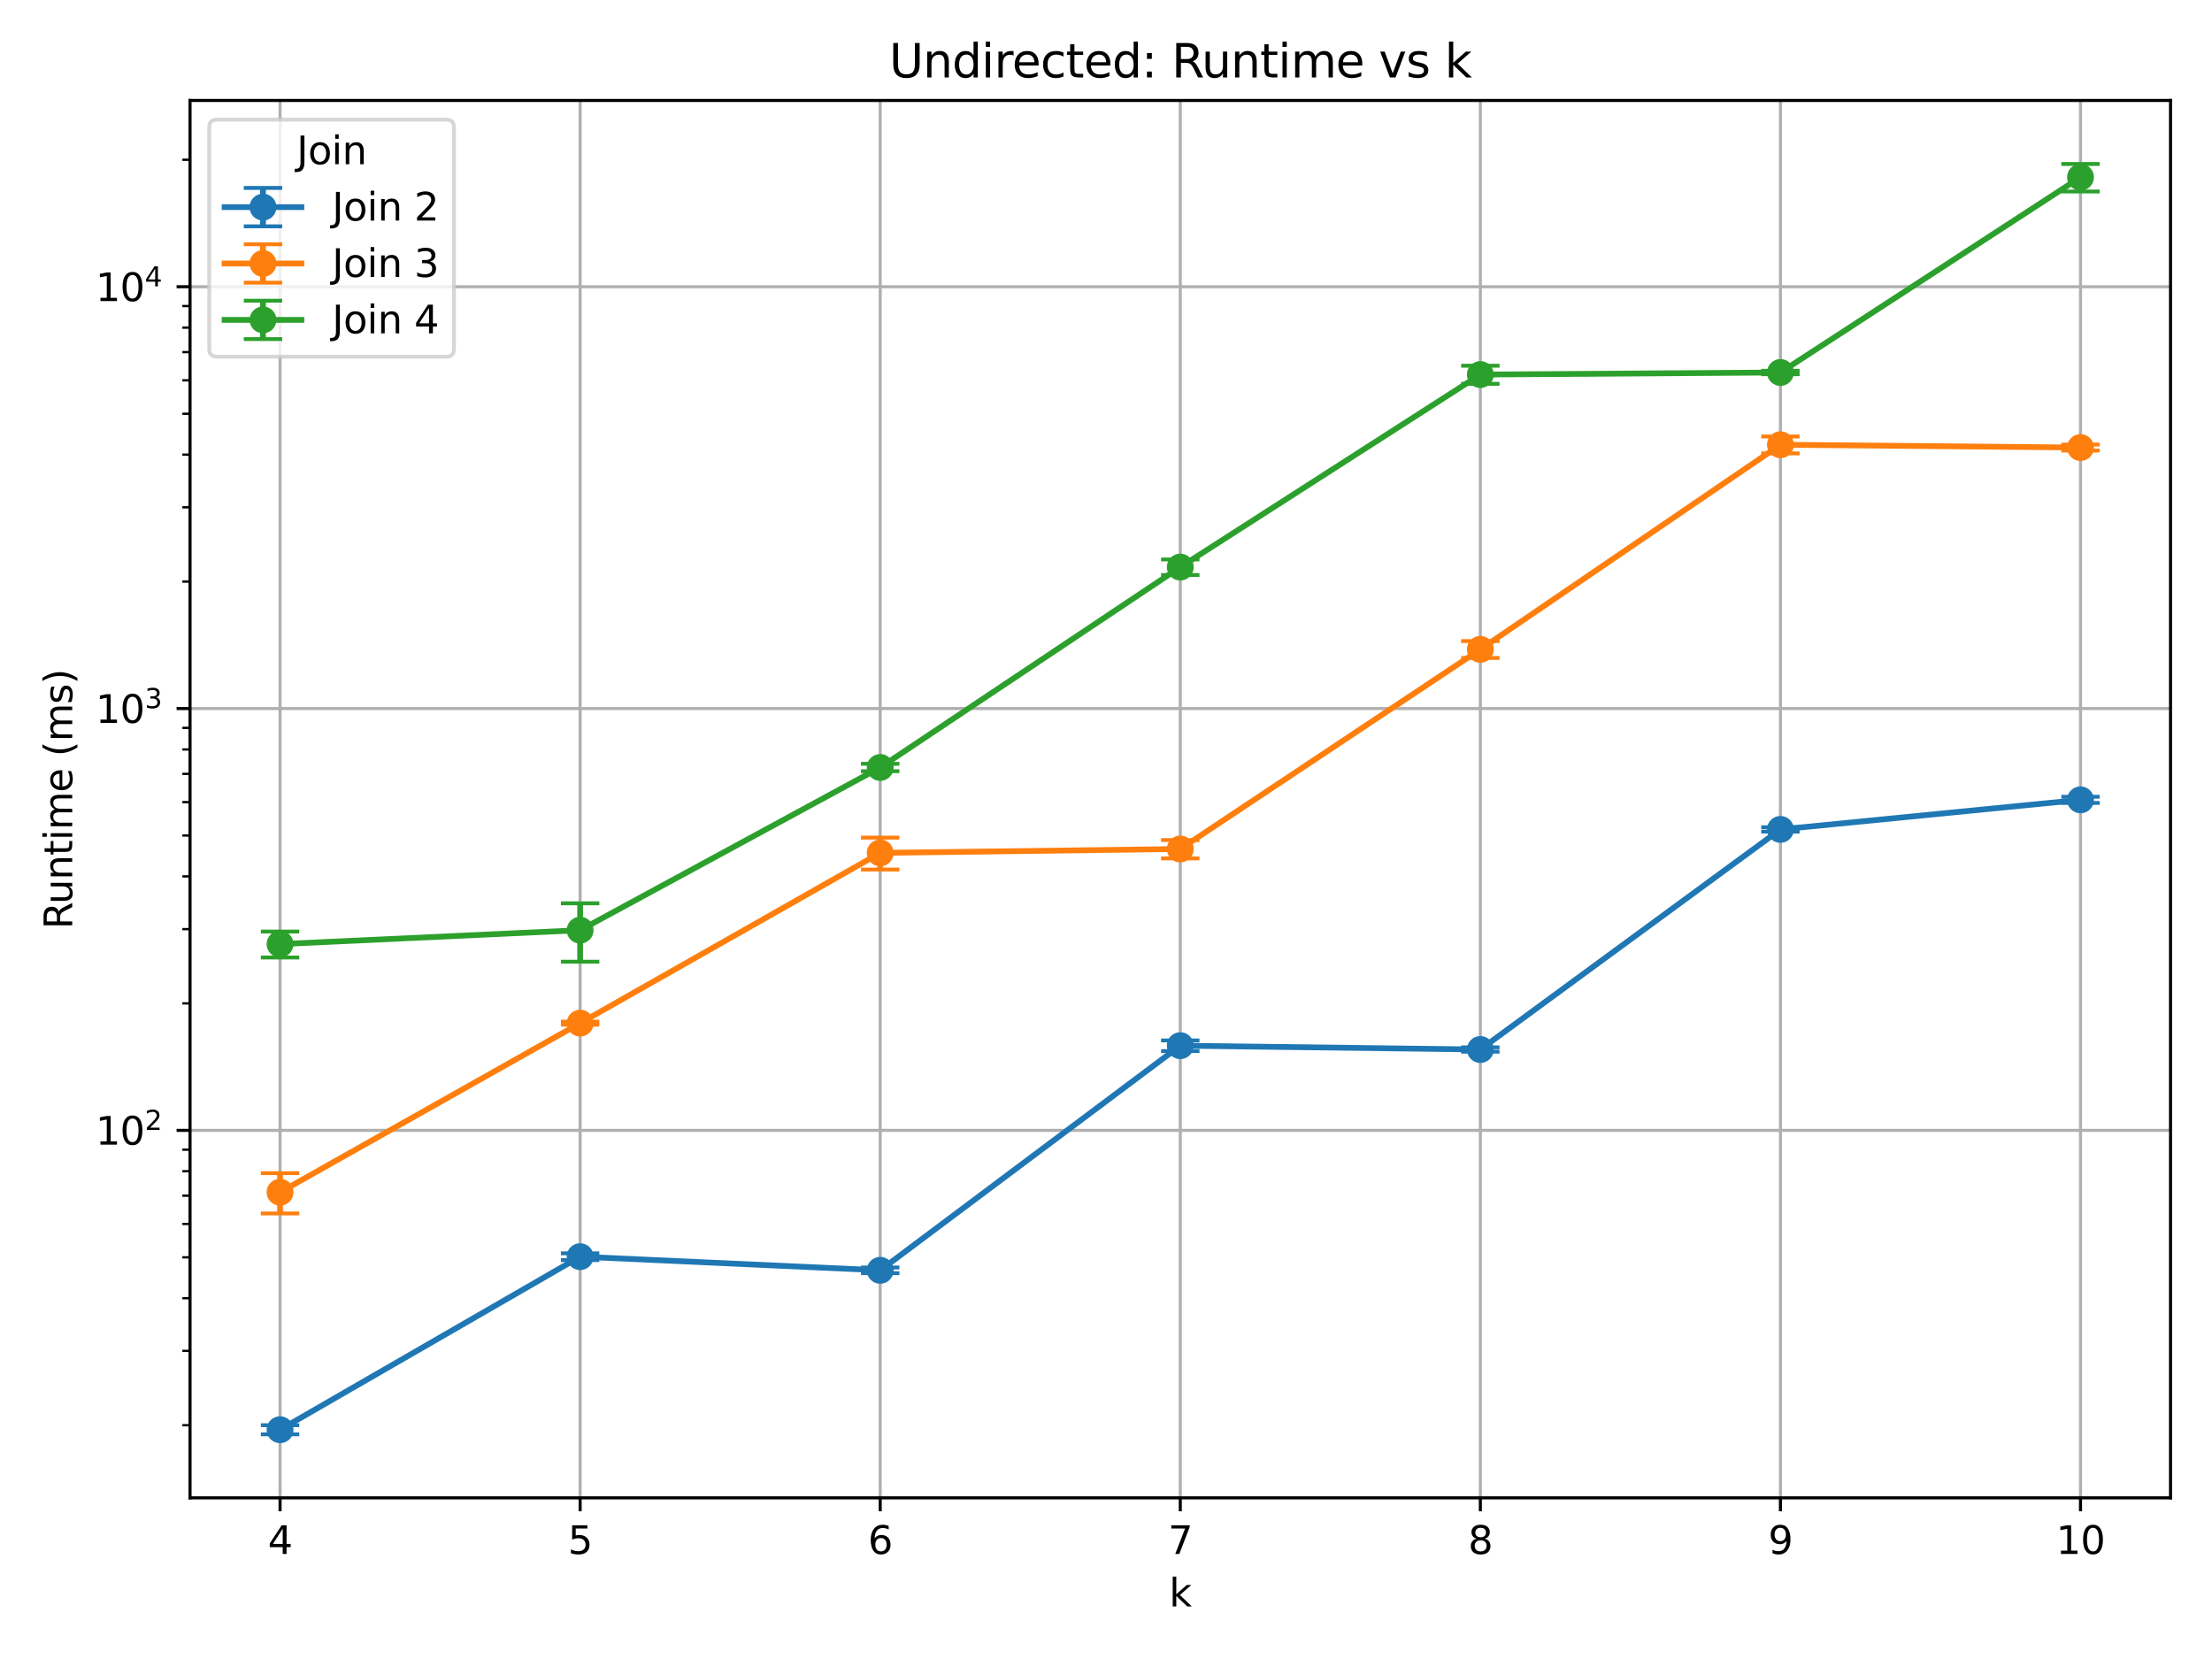 <?xml version="1.0" encoding="utf-8" standalone="no"?>
<!DOCTYPE svg PUBLIC "-//W3C//DTD SVG 1.1//EN"
  "http://www.w3.org/Graphics/SVG/1.1/DTD/svg11.dtd">
<svg xmlns:xlink="http://www.w3.org/1999/xlink" width="576pt" height="432pt" viewBox="0 0 576 432" xmlns="http://www.w3.org/2000/svg" version="1.1">
 <defs>
  <style type="text/css">*{stroke-linejoin: round; stroke-linecap: butt}</style>
 </defs>
 <g id="figure_1">
  <g id="patch_1">
   <path d="M 0 432 
L 576 432 
L 576 0 
L 0 0 
z
" style="fill: #ffffff"/>
  </g>
  <g id="axes_1">
   <g id="patch_2">
    <path d="M 49.485 390.04 
L 565.2 390.04 
L 565.2 26.16 
L 49.485 26.16 
z
" style="fill: #ffffff"/>
   </g>
   <g id="matplotlib.axis_1">
    <g id="xtick_1">
     <g id="line2d_1">
      <path d="M 72.927 390.04 
L 72.927 26.16 
" clip-path="url(#pd0b98dcdc3)" style="fill: none; stroke: #b0b0b0; stroke-width: 0.8; stroke-linecap: square"/>
     </g>
     <g id="line2d_2">
      <defs>
       <path id="m9501bd50bd" d="M 0 0 
L 0 3.5 
" style="stroke: #000000; stroke-width: 0.8"/>
      </defs>
      <g>
       <use xlink:href="#m9501bd50bd" x="72.927" y="390.04" style="stroke: #000000; stroke-width: 0.8"/>
      </g>
     </g>
     <g id="text_1">
      <!-- 4 -->
      <g transform="translate(69.746 404.638) scale(0.1 -0.1)">
       <defs>
        <path id="DejaVuSans-34" d="M 2419 4116 
L 825 1625 
L 2419 1625 
L 2419 4116 
z
M 2253 4666 
L 3047 4666 
L 3047 1625 
L 3713 1625 
L 3713 1100 
L 3047 1100 
L 3047 0 
L 2419 0 
L 2419 1100 
L 313 1100 
L 313 1709 
L 2253 4666 
z
" transform="scale(0.016)"/>
       </defs>
       <use xlink:href="#DejaVuSans-34"/>
      </g>
     </g>
    </g>
    <g id="xtick_2">
     <g id="line2d_3">
      <path d="M 151.065 390.04 
L 151.065 26.16 
" clip-path="url(#pd0b98dcdc3)" style="fill: none; stroke: #b0b0b0; stroke-width: 0.8; stroke-linecap: square"/>
     </g>
     <g id="line2d_4">
      <g>
       <use xlink:href="#m9501bd50bd" x="151.065" y="390.04" style="stroke: #000000; stroke-width: 0.8"/>
      </g>
     </g>
     <g id="text_2">
      <!-- 5 -->
      <g transform="translate(147.884 404.638) scale(0.1 -0.1)">
       <defs>
        <path id="DejaVuSans-35" d="M 691 4666 
L 3169 4666 
L 3169 4134 
L 1269 4134 
L 1269 2991 
Q 1406 3038 1543 3061 
Q 1681 3084 1819 3084 
Q 2600 3084 3056 2656 
Q 3513 2228 3513 1497 
Q 3513 744 3044 326 
Q 2575 -91 1722 -91 
Q 1428 -91 1123 -41 
Q 819 9 494 109 
L 494 744 
Q 775 591 1075 516 
Q 1375 441 1709 441 
Q 2250 441 2565 725 
Q 2881 1009 2881 1497 
Q 2881 1984 2565 2268 
Q 2250 2553 1709 2553 
Q 1456 2553 1204 2497 
Q 953 2441 691 2322 
L 691 4666 
z
" transform="scale(0.016)"/>
       </defs>
       <use xlink:href="#DejaVuSans-35"/>
      </g>
     </g>
    </g>
    <g id="xtick_3">
     <g id="line2d_5">
      <path d="M 229.204 390.04 
L 229.204 26.16 
" clip-path="url(#pd0b98dcdc3)" style="fill: none; stroke: #b0b0b0; stroke-width: 0.8; stroke-linecap: square"/>
     </g>
     <g id="line2d_6">
      <g>
       <use xlink:href="#m9501bd50bd" x="229.204" y="390.04" style="stroke: #000000; stroke-width: 0.8"/>
      </g>
     </g>
     <g id="text_3">
      <!-- 6 -->
      <g transform="translate(226.023 404.638) scale(0.1 -0.1)">
       <defs>
        <path id="DejaVuSans-36" d="M 2113 2584 
Q 1688 2584 1439 2293 
Q 1191 2003 1191 1497 
Q 1191 994 1439 701 
Q 1688 409 2113 409 
Q 2538 409 2786 701 
Q 3034 994 3034 1497 
Q 3034 2003 2786 2293 
Q 2538 2584 2113 2584 
z
M 3366 4563 
L 3366 3988 
Q 3128 4100 2886 4159 
Q 2644 4219 2406 4219 
Q 1781 4219 1451 3797 
Q 1122 3375 1075 2522 
Q 1259 2794 1537 2939 
Q 1816 3084 2150 3084 
Q 2853 3084 3261 2657 
Q 3669 2231 3669 1497 
Q 3669 778 3244 343 
Q 2819 -91 2113 -91 
Q 1303 -91 875 529 
Q 447 1150 447 2328 
Q 447 3434 972 4092 
Q 1497 4750 2381 4750 
Q 2619 4750 2861 4703 
Q 3103 4656 3366 4563 
z
" transform="scale(0.016)"/>
       </defs>
       <use xlink:href="#DejaVuSans-36"/>
      </g>
     </g>
    </g>
    <g id="xtick_4">
     <g id="line2d_7">
      <path d="M 307.343 390.04 
L 307.343 26.16 
" clip-path="url(#pd0b98dcdc3)" style="fill: none; stroke: #b0b0b0; stroke-width: 0.8; stroke-linecap: square"/>
     </g>
     <g id="line2d_8">
      <g>
       <use xlink:href="#m9501bd50bd" x="307.343" y="390.04" style="stroke: #000000; stroke-width: 0.8"/>
      </g>
     </g>
     <g id="text_4">
      <!-- 7 -->
      <g transform="translate(304.161 404.638) scale(0.1 -0.1)">
       <defs>
        <path id="DejaVuSans-37" d="M 525 4666 
L 3525 4666 
L 3525 4397 
L 1831 0 
L 1172 0 
L 2766 4134 
L 525 4134 
L 525 4666 
z
" transform="scale(0.016)"/>
       </defs>
       <use xlink:href="#DejaVuSans-37"/>
      </g>
     </g>
    </g>
    <g id="xtick_5">
     <g id="line2d_9">
      <path d="M 385.481 390.04 
L 385.481 26.16 
" clip-path="url(#pd0b98dcdc3)" style="fill: none; stroke: #b0b0b0; stroke-width: 0.8; stroke-linecap: square"/>
     </g>
     <g id="line2d_10">
      <g>
       <use xlink:href="#m9501bd50bd" x="385.481" y="390.04" style="stroke: #000000; stroke-width: 0.8"/>
      </g>
     </g>
     <g id="text_5">
      <!-- 8 -->
      <g transform="translate(382.3 404.638) scale(0.1 -0.1)">
       <defs>
        <path id="DejaVuSans-38" d="M 2034 2216 
Q 1584 2216 1326 1975 
Q 1069 1734 1069 1313 
Q 1069 891 1326 650 
Q 1584 409 2034 409 
Q 2484 409 2743 651 
Q 3003 894 3003 1313 
Q 3003 1734 2745 1975 
Q 2488 2216 2034 2216 
z
M 1403 2484 
Q 997 2584 770 2862 
Q 544 3141 544 3541 
Q 544 4100 942 4425 
Q 1341 4750 2034 4750 
Q 2731 4750 3128 4425 
Q 3525 4100 3525 3541 
Q 3525 3141 3298 2862 
Q 3072 2584 2669 2484 
Q 3125 2378 3379 2068 
Q 3634 1759 3634 1313 
Q 3634 634 3220 271 
Q 2806 -91 2034 -91 
Q 1263 -91 848 271 
Q 434 634 434 1313 
Q 434 1759 690 2068 
Q 947 2378 1403 2484 
z
M 1172 3481 
Q 1172 3119 1398 2916 
Q 1625 2713 2034 2713 
Q 2441 2713 2670 2916 
Q 2900 3119 2900 3481 
Q 2900 3844 2670 4047 
Q 2441 4250 2034 4250 
Q 1625 4250 1398 4047 
Q 1172 3844 1172 3481 
z
" transform="scale(0.016)"/>
       </defs>
       <use xlink:href="#DejaVuSans-38"/>
      </g>
     </g>
    </g>
    <g id="xtick_6">
     <g id="line2d_11">
      <path d="M 463.62 390.04 
L 463.62 26.16 
" clip-path="url(#pd0b98dcdc3)" style="fill: none; stroke: #b0b0b0; stroke-width: 0.8; stroke-linecap: square"/>
     </g>
     <g id="line2d_12">
      <g>
       <use xlink:href="#m9501bd50bd" x="463.62" y="390.04" style="stroke: #000000; stroke-width: 0.8"/>
      </g>
     </g>
     <g id="text_6">
      <!-- 9 -->
      <g transform="translate(460.439 404.638) scale(0.1 -0.1)">
       <defs>
        <path id="DejaVuSans-39" d="M 703 97 
L 703 672 
Q 941 559 1184 500 
Q 1428 441 1663 441 
Q 2288 441 2617 861 
Q 2947 1281 2994 2138 
Q 2813 1869 2534 1725 
Q 2256 1581 1919 1581 
Q 1219 1581 811 2004 
Q 403 2428 403 3163 
Q 403 3881 828 4315 
Q 1253 4750 1959 4750 
Q 2769 4750 3195 4129 
Q 3622 3509 3622 2328 
Q 3622 1225 3098 567 
Q 2575 -91 1691 -91 
Q 1453 -91 1209 -44 
Q 966 3 703 97 
z
M 1959 2075 
Q 2384 2075 2632 2365 
Q 2881 2656 2881 3163 
Q 2881 3666 2632 3958 
Q 2384 4250 1959 4250 
Q 1534 4250 1286 3958 
Q 1038 3666 1038 3163 
Q 1038 2656 1286 2365 
Q 1534 2075 1959 2075 
z
" transform="scale(0.016)"/>
       </defs>
       <use xlink:href="#DejaVuSans-39"/>
      </g>
     </g>
    </g>
    <g id="xtick_7">
     <g id="line2d_13">
      <path d="M 541.758 390.04 
L 541.758 26.16 
" clip-path="url(#pd0b98dcdc3)" style="fill: none; stroke: #b0b0b0; stroke-width: 0.8; stroke-linecap: square"/>
     </g>
     <g id="line2d_14">
      <g>
       <use xlink:href="#m9501bd50bd" x="541.758" y="390.04" style="stroke: #000000; stroke-width: 0.8"/>
      </g>
     </g>
     <g id="text_7">
      <!-- 10 -->
      <g transform="translate(535.396 404.638) scale(0.1 -0.1)">
       <defs>
        <path id="DejaVuSans-31" d="M 794 531 
L 1825 531 
L 1825 4091 
L 703 3866 
L 703 4441 
L 1819 4666 
L 2450 4666 
L 2450 531 
L 3481 531 
L 3481 0 
L 794 0 
L 794 531 
z
" transform="scale(0.016)"/>
        <path id="DejaVuSans-30" d="M 2034 4250 
Q 1547 4250 1301 3770 
Q 1056 3291 1056 2328 
Q 1056 1369 1301 889 
Q 1547 409 2034 409 
Q 2525 409 2770 889 
Q 3016 1369 3016 2328 
Q 3016 3291 2770 3770 
Q 2525 4250 2034 4250 
z
M 2034 4750 
Q 2819 4750 3233 4129 
Q 3647 3509 3647 2328 
Q 3647 1150 3233 529 
Q 2819 -91 2034 -91 
Q 1250 -91 836 529 
Q 422 1150 422 2328 
Q 422 3509 836 4129 
Q 1250 4750 2034 4750 
z
" transform="scale(0.016)"/>
       </defs>
       <use xlink:href="#DejaVuSans-31"/>
       <use xlink:href="#DejaVuSans-30" x="63.623"/>
      </g>
     </g>
    </g>
    <g id="text_8">
     <!-- k -->
     <g transform="translate(304.447 418.317) scale(0.1 -0.1)">
      <defs>
       <path id="DejaVuSans-6b" d="M 581 4863 
L 1159 4863 
L 1159 1991 
L 2875 3500 
L 3609 3500 
L 1753 1863 
L 3688 0 
L 2938 0 
L 1159 1709 
L 1159 0 
L 581 0 
L 581 4863 
z
" transform="scale(0.016)"/>
      </defs>
      <use xlink:href="#DejaVuSans-6b"/>
     </g>
    </g>
   </g>
   <g id="matplotlib.axis_2">
    <g id="ytick_1">
     <g id="line2d_15">
      <path d="M 49.485 294.343 
L 565.2 294.343 
" clip-path="url(#pd0b98dcdc3)" style="fill: none; stroke: #b0b0b0; stroke-width: 0.8; stroke-linecap: square"/>
     </g>
     <g id="line2d_16">
      <defs>
       <path id="mad81788836" d="M 0 0 
L -3.5 0 
" style="stroke: #000000; stroke-width: 0.8"/>
      </defs>
      <g>
       <use xlink:href="#mad81788836" x="49.485" y="294.343" style="stroke: #000000; stroke-width: 0.8"/>
      </g>
     </g>
     <g id="text_9">
      <!-- $\mathdefault{10^{2}}$ -->
      <g transform="translate(24.885 298.142) scale(0.1 -0.1)">
       <defs>
        <path id="DejaVuSans-32" d="M 1228 531 
L 3431 531 
L 3431 0 
L 469 0 
L 469 531 
Q 828 903 1448 1529 
Q 2069 2156 2228 2338 
Q 2531 2678 2651 2914 
Q 2772 3150 2772 3378 
Q 2772 3750 2511 3984 
Q 2250 4219 1831 4219 
Q 1534 4219 1204 4116 
Q 875 4013 500 3803 
L 500 4441 
Q 881 4594 1212 4672 
Q 1544 4750 1819 4750 
Q 2544 4750 2975 4387 
Q 3406 4025 3406 3419 
Q 3406 3131 3298 2873 
Q 3191 2616 2906 2266 
Q 2828 2175 2409 1742 
Q 1991 1309 1228 531 
z
" transform="scale(0.016)"/>
       </defs>
       <use xlink:href="#DejaVuSans-31" transform="translate(0 0.766)"/>
       <use xlink:href="#DejaVuSans-30" transform="translate(63.623 0.766)"/>
       <use xlink:href="#DejaVuSans-32" transform="translate(128.203 39.047) scale(0.7)"/>
      </g>
     </g>
    </g>
    <g id="ytick_2">
     <g id="line2d_17">
      <path d="M 49.485 184.507 
L 565.2 184.507 
" clip-path="url(#pd0b98dcdc3)" style="fill: none; stroke: #b0b0b0; stroke-width: 0.8; stroke-linecap: square"/>
     </g>
     <g id="line2d_18">
      <g>
       <use xlink:href="#mad81788836" x="49.485" y="184.507" style="stroke: #000000; stroke-width: 0.8"/>
      </g>
     </g>
     <g id="text_10">
      <!-- $\mathdefault{10^{3}}$ -->
      <g transform="translate(24.885 188.307) scale(0.1 -0.1)">
       <defs>
        <path id="DejaVuSans-33" d="M 2597 2516 
Q 3050 2419 3304 2112 
Q 3559 1806 3559 1356 
Q 3559 666 3084 287 
Q 2609 -91 1734 -91 
Q 1441 -91 1130 -33 
Q 819 25 488 141 
L 488 750 
Q 750 597 1062 519 
Q 1375 441 1716 441 
Q 2309 441 2620 675 
Q 2931 909 2931 1356 
Q 2931 1769 2642 2001 
Q 2353 2234 1838 2234 
L 1294 2234 
L 1294 2753 
L 1863 2753 
Q 2328 2753 2575 2939 
Q 2822 3125 2822 3475 
Q 2822 3834 2567 4026 
Q 2313 4219 1838 4219 
Q 1578 4219 1281 4162 
Q 984 4106 628 3988 
L 628 4550 
Q 988 4650 1302 4700 
Q 1616 4750 1894 4750 
Q 2613 4750 3031 4423 
Q 3450 4097 3450 3541 
Q 3450 3153 3228 2886 
Q 3006 2619 2597 2516 
z
" transform="scale(0.016)"/>
       </defs>
       <use xlink:href="#DejaVuSans-31" transform="translate(0 0.766)"/>
       <use xlink:href="#DejaVuSans-30" transform="translate(63.623 0.766)"/>
       <use xlink:href="#DejaVuSans-33" transform="translate(128.203 39.047) scale(0.7)"/>
      </g>
     </g>
    </g>
    <g id="ytick_3">
     <g id="line2d_19">
      <path d="M 49.485 74.672 
L 565.2 74.672 
" clip-path="url(#pd0b98dcdc3)" style="fill: none; stroke: #b0b0b0; stroke-width: 0.8; stroke-linecap: square"/>
     </g>
     <g id="line2d_20">
      <g>
       <use xlink:href="#mad81788836" x="49.485" y="74.672" style="stroke: #000000; stroke-width: 0.8"/>
      </g>
     </g>
     <g id="text_11">
      <!-- $\mathdefault{10^{4}}$ -->
      <g transform="translate(24.885 78.471) scale(0.1 -0.1)">
       <use xlink:href="#DejaVuSans-31" transform="translate(0 0.684)"/>
       <use xlink:href="#DejaVuSans-30" transform="translate(63.623 0.684)"/>
       <use xlink:href="#DejaVuSans-34" transform="translate(128.203 38.966) scale(0.7)"/>
      </g>
     </g>
    </g>
    <g id="ytick_4">
     <g id="line2d_21">
      <defs>
       <path id="m369603d1b2" d="M 0 0 
L -2 0 
" style="stroke: #000000; stroke-width: 0.6"/>
      </defs>
      <g>
       <use xlink:href="#m369603d1b2" x="49.485" y="371.114" style="stroke: #000000; stroke-width: 0.6"/>
      </g>
     </g>
    </g>
    <g id="ytick_5">
     <g id="line2d_22">
      <g>
       <use xlink:href="#m369603d1b2" x="49.485" y="351.773" style="stroke: #000000; stroke-width: 0.6"/>
      </g>
     </g>
    </g>
    <g id="ytick_6">
     <g id="line2d_23">
      <g>
       <use xlink:href="#m369603d1b2" x="49.485" y="338.051" style="stroke: #000000; stroke-width: 0.6"/>
      </g>
     </g>
    </g>
    <g id="ytick_7">
     <g id="line2d_24">
      <g>
       <use xlink:href="#m369603d1b2" x="49.485" y="327.406" style="stroke: #000000; stroke-width: 0.6"/>
      </g>
     </g>
    </g>
    <g id="ytick_8">
     <g id="line2d_25">
      <g>
       <use xlink:href="#m369603d1b2" x="49.485" y="318.71" style="stroke: #000000; stroke-width: 0.6"/>
      </g>
     </g>
    </g>
    <g id="ytick_9">
     <g id="line2d_26">
      <g>
       <use xlink:href="#m369603d1b2" x="49.485" y="311.356" style="stroke: #000000; stroke-width: 0.6"/>
      </g>
     </g>
    </g>
    <g id="ytick_10">
     <g id="line2d_27">
      <g>
       <use xlink:href="#m369603d1b2" x="49.485" y="304.987" style="stroke: #000000; stroke-width: 0.6"/>
      </g>
     </g>
    </g>
    <g id="ytick_11">
     <g id="line2d_28">
      <g>
       <use xlink:href="#m369603d1b2" x="49.485" y="299.368" style="stroke: #000000; stroke-width: 0.6"/>
      </g>
     </g>
    </g>
    <g id="ytick_12">
     <g id="line2d_29">
      <g>
       <use xlink:href="#m369603d1b2" x="49.485" y="261.279" style="stroke: #000000; stroke-width: 0.6"/>
      </g>
     </g>
    </g>
    <g id="ytick_13">
     <g id="line2d_30">
      <g>
       <use xlink:href="#m369603d1b2" x="49.485" y="241.938" style="stroke: #000000; stroke-width: 0.6"/>
      </g>
     </g>
    </g>
    <g id="ytick_14">
     <g id="line2d_31">
      <g>
       <use xlink:href="#m369603d1b2" x="49.485" y="228.215" style="stroke: #000000; stroke-width: 0.6"/>
      </g>
     </g>
    </g>
    <g id="ytick_15">
     <g id="line2d_32">
      <g>
       <use xlink:href="#m369603d1b2" x="49.485" y="217.571" style="stroke: #000000; stroke-width: 0.6"/>
      </g>
     </g>
    </g>
    <g id="ytick_16">
     <g id="line2d_33">
      <g>
       <use xlink:href="#m369603d1b2" x="49.485" y="208.874" style="stroke: #000000; stroke-width: 0.6"/>
      </g>
     </g>
    </g>
    <g id="ytick_17">
     <g id="line2d_34">
      <g>
       <use xlink:href="#m369603d1b2" x="49.485" y="201.521" style="stroke: #000000; stroke-width: 0.6"/>
      </g>
     </g>
    </g>
    <g id="ytick_18">
     <g id="line2d_35">
      <g>
       <use xlink:href="#m369603d1b2" x="49.485" y="195.152" style="stroke: #000000; stroke-width: 0.6"/>
      </g>
     </g>
    </g>
    <g id="ytick_19">
     <g id="line2d_36">
      <g>
       <use xlink:href="#m369603d1b2" x="49.485" y="189.533" style="stroke: #000000; stroke-width: 0.6"/>
      </g>
     </g>
    </g>
    <g id="ytick_20">
     <g id="line2d_37">
      <g>
       <use xlink:href="#m369603d1b2" x="49.485" y="151.444" style="stroke: #000000; stroke-width: 0.6"/>
      </g>
     </g>
    </g>
    <g id="ytick_21">
     <g id="line2d_38">
      <g>
       <use xlink:href="#m369603d1b2" x="49.485" y="132.103" style="stroke: #000000; stroke-width: 0.6"/>
      </g>
     </g>
    </g>
    <g id="ytick_22">
     <g id="line2d_39">
      <g>
       <use xlink:href="#m369603d1b2" x="49.485" y="118.38" style="stroke: #000000; stroke-width: 0.6"/>
      </g>
     </g>
    </g>
    <g id="ytick_23">
     <g id="line2d_40">
      <g>
       <use xlink:href="#m369603d1b2" x="49.485" y="107.736" style="stroke: #000000; stroke-width: 0.6"/>
      </g>
     </g>
    </g>
    <g id="ytick_24">
     <g id="line2d_41">
      <g>
       <use xlink:href="#m369603d1b2" x="49.485" y="99.039" style="stroke: #000000; stroke-width: 0.6"/>
      </g>
     </g>
    </g>
    <g id="ytick_25">
     <g id="line2d_42">
      <g>
       <use xlink:href="#m369603d1b2" x="49.485" y="91.686" style="stroke: #000000; stroke-width: 0.6"/>
      </g>
     </g>
    </g>
    <g id="ytick_26">
     <g id="line2d_43">
      <g>
       <use xlink:href="#m369603d1b2" x="49.485" y="85.316" style="stroke: #000000; stroke-width: 0.6"/>
      </g>
     </g>
    </g>
    <g id="ytick_27">
     <g id="line2d_44">
      <g>
       <use xlink:href="#m369603d1b2" x="49.485" y="79.698" style="stroke: #000000; stroke-width: 0.6"/>
      </g>
     </g>
    </g>
    <g id="ytick_28">
     <g id="line2d_45">
      <g>
       <use xlink:href="#m369603d1b2" x="49.485" y="41.609" style="stroke: #000000; stroke-width: 0.6"/>
      </g>
     </g>
    </g>
    <g id="text_12">
     <!-- Runtime (ms) -->
     <g transform="translate(18.805 241.948) rotate(-90) scale(0.1 -0.1)">
      <defs>
       <path id="DejaVuSans-52" d="M 2841 2188 
Q 3044 2119 3236 1894 
Q 3428 1669 3622 1275 
L 4263 0 
L 3584 0 
L 2988 1197 
Q 2756 1666 2539 1819 
Q 2322 1972 1947 1972 
L 1259 1972 
L 1259 0 
L 628 0 
L 628 4666 
L 2053 4666 
Q 2853 4666 3247 4331 
Q 3641 3997 3641 3322 
Q 3641 2881 3436 2590 
Q 3231 2300 2841 2188 
z
M 1259 4147 
L 1259 2491 
L 2053 2491 
Q 2509 2491 2742 2702 
Q 2975 2913 2975 3322 
Q 2975 3731 2742 3939 
Q 2509 4147 2053 4147 
L 1259 4147 
z
" transform="scale(0.016)"/>
       <path id="DejaVuSans-75" d="M 544 1381 
L 544 3500 
L 1119 3500 
L 1119 1403 
Q 1119 906 1312 657 
Q 1506 409 1894 409 
Q 2359 409 2629 706 
Q 2900 1003 2900 1516 
L 2900 3500 
L 3475 3500 
L 3475 0 
L 2900 0 
L 2900 538 
Q 2691 219 2414 64 
Q 2138 -91 1772 -91 
Q 1169 -91 856 284 
Q 544 659 544 1381 
z
M 1991 3584 
L 1991 3584 
z
" transform="scale(0.016)"/>
       <path id="DejaVuSans-6e" d="M 3513 2113 
L 3513 0 
L 2938 0 
L 2938 2094 
Q 2938 2591 2744 2837 
Q 2550 3084 2163 3084 
Q 1697 3084 1428 2787 
Q 1159 2491 1159 1978 
L 1159 0 
L 581 0 
L 581 3500 
L 1159 3500 
L 1159 2956 
Q 1366 3272 1645 3428 
Q 1925 3584 2291 3584 
Q 2894 3584 3203 3211 
Q 3513 2838 3513 2113 
z
" transform="scale(0.016)"/>
       <path id="DejaVuSans-74" d="M 1172 4494 
L 1172 3500 
L 2356 3500 
L 2356 3053 
L 1172 3053 
L 1172 1153 
Q 1172 725 1289 603 
Q 1406 481 1766 481 
L 2356 481 
L 2356 0 
L 1766 0 
Q 1100 0 847 248 
Q 594 497 594 1153 
L 594 3053 
L 172 3053 
L 172 3500 
L 594 3500 
L 594 4494 
L 1172 4494 
z
" transform="scale(0.016)"/>
       <path id="DejaVuSans-69" d="M 603 3500 
L 1178 3500 
L 1178 0 
L 603 0 
L 603 3500 
z
M 603 4863 
L 1178 4863 
L 1178 4134 
L 603 4134 
L 603 4863 
z
" transform="scale(0.016)"/>
       <path id="DejaVuSans-6d" d="M 3328 2828 
Q 3544 3216 3844 3400 
Q 4144 3584 4550 3584 
Q 5097 3584 5394 3201 
Q 5691 2819 5691 2113 
L 5691 0 
L 5113 0 
L 5113 2094 
Q 5113 2597 4934 2840 
Q 4756 3084 4391 3084 
Q 3944 3084 3684 2787 
Q 3425 2491 3425 1978 
L 3425 0 
L 2847 0 
L 2847 2094 
Q 2847 2600 2669 2842 
Q 2491 3084 2119 3084 
Q 1678 3084 1418 2786 
Q 1159 2488 1159 1978 
L 1159 0 
L 581 0 
L 581 3500 
L 1159 3500 
L 1159 2956 
Q 1356 3278 1631 3431 
Q 1906 3584 2284 3584 
Q 2666 3584 2933 3390 
Q 3200 3197 3328 2828 
z
" transform="scale(0.016)"/>
       <path id="DejaVuSans-65" d="M 3597 1894 
L 3597 1613 
L 953 1613 
Q 991 1019 1311 708 
Q 1631 397 2203 397 
Q 2534 397 2845 478 
Q 3156 559 3463 722 
L 3463 178 
Q 3153 47 2828 -22 
Q 2503 -91 2169 -91 
Q 1331 -91 842 396 
Q 353 884 353 1716 
Q 353 2575 817 3079 
Q 1281 3584 2069 3584 
Q 2775 3584 3186 3129 
Q 3597 2675 3597 1894 
z
M 3022 2063 
Q 3016 2534 2758 2815 
Q 2500 3097 2075 3097 
Q 1594 3097 1305 2825 
Q 1016 2553 972 2059 
L 3022 2063 
z
" transform="scale(0.016)"/>
       <path id="DejaVuSans-20" transform="scale(0.016)"/>
       <path id="DejaVuSans-28" d="M 1984 4856 
Q 1566 4138 1362 3434 
Q 1159 2731 1159 2009 
Q 1159 1288 1364 580 
Q 1569 -128 1984 -844 
L 1484 -844 
Q 1016 -109 783 600 
Q 550 1309 550 2009 
Q 550 2706 781 3412 
Q 1013 4119 1484 4856 
L 1984 4856 
z
" transform="scale(0.016)"/>
       <path id="DejaVuSans-73" d="M 2834 3397 
L 2834 2853 
Q 2591 2978 2328 3040 
Q 2066 3103 1784 3103 
Q 1356 3103 1142 2972 
Q 928 2841 928 2578 
Q 928 2378 1081 2264 
Q 1234 2150 1697 2047 
L 1894 2003 
Q 2506 1872 2764 1633 
Q 3022 1394 3022 966 
Q 3022 478 2636 193 
Q 2250 -91 1575 -91 
Q 1294 -91 989 -36 
Q 684 19 347 128 
L 347 722 
Q 666 556 975 473 
Q 1284 391 1588 391 
Q 1994 391 2212 530 
Q 2431 669 2431 922 
Q 2431 1156 2273 1281 
Q 2116 1406 1581 1522 
L 1381 1569 
Q 847 1681 609 1914 
Q 372 2147 372 2553 
Q 372 3047 722 3315 
Q 1072 3584 1716 3584 
Q 2034 3584 2315 3537 
Q 2597 3491 2834 3397 
z
" transform="scale(0.016)"/>
       <path id="DejaVuSans-29" d="M 513 4856 
L 1013 4856 
Q 1481 4119 1714 3412 
Q 1947 2706 1947 2009 
Q 1947 1309 1714 600 
Q 1481 -109 1013 -844 
L 513 -844 
Q 928 -128 1133 580 
Q 1338 1288 1338 2009 
Q 1338 2731 1133 3434 
Q 928 4138 513 4856 
z
" transform="scale(0.016)"/>
      </defs>
      <use xlink:href="#DejaVuSans-52"/>
      <use xlink:href="#DejaVuSans-75" x="64.982"/>
      <use xlink:href="#DejaVuSans-6e" x="128.361"/>
      <use xlink:href="#DejaVuSans-74" x="191.74"/>
      <use xlink:href="#DejaVuSans-69" x="230.949"/>
      <use xlink:href="#DejaVuSans-6d" x="258.732"/>
      <use xlink:href="#DejaVuSans-65" x="356.145"/>
      <use xlink:href="#DejaVuSans-20" x="417.668"/>
      <use xlink:href="#DejaVuSans-28" x="449.455"/>
      <use xlink:href="#DejaVuSans-6d" x="488.469"/>
      <use xlink:href="#DejaVuSans-73" x="585.881"/>
      <use xlink:href="#DejaVuSans-29" x="637.98"/>
     </g>
    </g>
   </g>
   <g id="LineCollection_1">
    <path d="M 72.927 373.5 
L 72.927 371.124 
" clip-path="url(#pd0b98dcdc3)" style="fill: none; stroke: #1f77b4; stroke-width: 1.5"/>
    <path d="M 151.065 328.124 
L 151.065 326.362 
" clip-path="url(#pd0b98dcdc3)" style="fill: none; stroke: #1f77b4; stroke-width: 1.5"/>
    <path d="M 229.204 331.536 
L 229.204 330.05 
" clip-path="url(#pd0b98dcdc3)" style="fill: none; stroke: #1f77b4; stroke-width: 1.5"/>
    <path d="M 307.343 273.696 
L 307.343 270.922 
" clip-path="url(#pd0b98dcdc3)" style="fill: none; stroke: #1f77b4; stroke-width: 1.5"/>
    <path d="M 385.481 273.862 
L 385.481 272.721 
" clip-path="url(#pd0b98dcdc3)" style="fill: none; stroke: #1f77b4; stroke-width: 1.5"/>
    <path d="M 463.62 216.554 
L 463.62 215.406 
" clip-path="url(#pd0b98dcdc3)" style="fill: none; stroke: #1f77b4; stroke-width: 1.5"/>
    <path d="M 541.758 209.085 
L 541.758 207.478 
" clip-path="url(#pd0b98dcdc3)" style="fill: none; stroke: #1f77b4; stroke-width: 1.5"/>
   </g>
   <g id="line2d_46">
    <defs>
     <path id="m26ee2978d4" d="M 5 0 
L -5 -0 
" style="stroke: #1f77b4"/>
    </defs>
    <g clip-path="url(#pd0b98dcdc3)">
     <use xlink:href="#m26ee2978d4" x="72.927" y="373.5" style="fill: #1f77b4; stroke: #1f77b4"/>
     <use xlink:href="#m26ee2978d4" x="151.065" y="328.124" style="fill: #1f77b4; stroke: #1f77b4"/>
     <use xlink:href="#m26ee2978d4" x="229.204" y="331.536" style="fill: #1f77b4; stroke: #1f77b4"/>
     <use xlink:href="#m26ee2978d4" x="307.343" y="273.696" style="fill: #1f77b4; stroke: #1f77b4"/>
     <use xlink:href="#m26ee2978d4" x="385.481" y="273.862" style="fill: #1f77b4; stroke: #1f77b4"/>
     <use xlink:href="#m26ee2978d4" x="463.62" y="216.554" style="fill: #1f77b4; stroke: #1f77b4"/>
     <use xlink:href="#m26ee2978d4" x="541.758" y="209.085" style="fill: #1f77b4; stroke: #1f77b4"/>
    </g>
   </g>
   <g id="line2d_47">
    <g clip-path="url(#pd0b98dcdc3)">
     <use xlink:href="#m26ee2978d4" x="72.927" y="371.124" style="fill: #1f77b4; stroke: #1f77b4"/>
     <use xlink:href="#m26ee2978d4" x="151.065" y="326.362" style="fill: #1f77b4; stroke: #1f77b4"/>
     <use xlink:href="#m26ee2978d4" x="229.204" y="330.05" style="fill: #1f77b4; stroke: #1f77b4"/>
     <use xlink:href="#m26ee2978d4" x="307.343" y="270.922" style="fill: #1f77b4; stroke: #1f77b4"/>
     <use xlink:href="#m26ee2978d4" x="385.481" y="272.721" style="fill: #1f77b4; stroke: #1f77b4"/>
     <use xlink:href="#m26ee2978d4" x="463.62" y="215.406" style="fill: #1f77b4; stroke: #1f77b4"/>
     <use xlink:href="#m26ee2978d4" x="541.758" y="207.478" style="fill: #1f77b4; stroke: #1f77b4"/>
    </g>
   </g>
   <g id="LineCollection_2">
    <path d="M 72.927 315.985 
L 72.927 305.488 
" clip-path="url(#pd0b98dcdc3)" style="fill: none; stroke: #ff7f0e; stroke-width: 1.5"/>
    <path d="M 151.065 266.824 
L 151.065 266.027 
" clip-path="url(#pd0b98dcdc3)" style="fill: none; stroke: #ff7f0e; stroke-width: 1.5"/>
    <path d="M 229.204 226.434 
L 229.204 218.111 
" clip-path="url(#pd0b98dcdc3)" style="fill: none; stroke: #ff7f0e; stroke-width: 1.5"/>
    <path d="M 307.343 223.526 
L 307.343 218.744 
" clip-path="url(#pd0b98dcdc3)" style="fill: none; stroke: #ff7f0e; stroke-width: 1.5"/>
    <path d="M 385.481 171.337 
L 385.481 166.944 
" clip-path="url(#pd0b98dcdc3)" style="fill: none; stroke: #ff7f0e; stroke-width: 1.5"/>
    <path d="M 463.62 118.059 
L 463.62 113.664 
" clip-path="url(#pd0b98dcdc3)" style="fill: none; stroke: #ff7f0e; stroke-width: 1.5"/>
    <path d="M 541.758 117.331 
L 541.758 115.766 
" clip-path="url(#pd0b98dcdc3)" style="fill: none; stroke: #ff7f0e; stroke-width: 1.5"/>
   </g>
   <g id="line2d_48">
    <defs>
     <path id="me84821ca53" d="M 5 0 
L -5 -0 
" style="stroke: #ff7f0e"/>
    </defs>
    <g clip-path="url(#pd0b98dcdc3)">
     <use xlink:href="#me84821ca53" x="72.927" y="315.985" style="fill: #ff7f0e; stroke: #ff7f0e"/>
     <use xlink:href="#me84821ca53" x="151.065" y="266.824" style="fill: #ff7f0e; stroke: #ff7f0e"/>
     <use xlink:href="#me84821ca53" x="229.204" y="226.434" style="fill: #ff7f0e; stroke: #ff7f0e"/>
     <use xlink:href="#me84821ca53" x="307.343" y="223.526" style="fill: #ff7f0e; stroke: #ff7f0e"/>
     <use xlink:href="#me84821ca53" x="385.481" y="171.337" style="fill: #ff7f0e; stroke: #ff7f0e"/>
     <use xlink:href="#me84821ca53" x="463.62" y="118.059" style="fill: #ff7f0e; stroke: #ff7f0e"/>
     <use xlink:href="#me84821ca53" x="541.758" y="117.331" style="fill: #ff7f0e; stroke: #ff7f0e"/>
    </g>
   </g>
   <g id="line2d_49">
    <g clip-path="url(#pd0b98dcdc3)">
     <use xlink:href="#me84821ca53" x="72.927" y="305.488" style="fill: #ff7f0e; stroke: #ff7f0e"/>
     <use xlink:href="#me84821ca53" x="151.065" y="266.027" style="fill: #ff7f0e; stroke: #ff7f0e"/>
     <use xlink:href="#me84821ca53" x="229.204" y="218.111" style="fill: #ff7f0e; stroke: #ff7f0e"/>
     <use xlink:href="#me84821ca53" x="307.343" y="218.744" style="fill: #ff7f0e; stroke: #ff7f0e"/>
     <use xlink:href="#me84821ca53" x="385.481" y="166.944" style="fill: #ff7f0e; stroke: #ff7f0e"/>
     <use xlink:href="#me84821ca53" x="463.62" y="113.664" style="fill: #ff7f0e; stroke: #ff7f0e"/>
     <use xlink:href="#me84821ca53" x="541.758" y="115.766" style="fill: #ff7f0e; stroke: #ff7f0e"/>
    </g>
   </g>
   <g id="LineCollection_3">
    <path d="M 72.927 249.336 
L 72.927 242.577 
" clip-path="url(#pd0b98dcdc3)" style="fill: none; stroke: #2ca02c; stroke-width: 1.5"/>
    <path d="M 151.065 250.417 
L 151.065 235.224 
" clip-path="url(#pd0b98dcdc3)" style="fill: none; stroke: #2ca02c; stroke-width: 1.5"/>
    <path d="M 229.204 200.829 
L 229.204 198.886 
" clip-path="url(#pd0b98dcdc3)" style="fill: none; stroke: #2ca02c; stroke-width: 1.5"/>
    <path d="M 307.343 149.739 
L 307.343 145.682 
" clip-path="url(#pd0b98dcdc3)" style="fill: none; stroke: #2ca02c; stroke-width: 1.5"/>
    <path d="M 385.481 99.948 
L 385.481 95.231 
" clip-path="url(#pd0b98dcdc3)" style="fill: none; stroke: #2ca02c; stroke-width: 1.5"/>
    <path d="M 463.62 97.447 
L 463.62 96.55 
" clip-path="url(#pd0b98dcdc3)" style="fill: none; stroke: #2ca02c; stroke-width: 1.5"/>
    <path d="M 541.758 49.864 
L 541.758 42.7 
" clip-path="url(#pd0b98dcdc3)" style="fill: none; stroke: #2ca02c; stroke-width: 1.5"/>
   </g>
   <g id="line2d_50">
    <defs>
     <path id="m798885d53b" d="M 5 0 
L -5 -0 
" style="stroke: #2ca02c"/>
    </defs>
    <g clip-path="url(#pd0b98dcdc3)">
     <use xlink:href="#m798885d53b" x="72.927" y="249.336" style="fill: #2ca02c; stroke: #2ca02c"/>
     <use xlink:href="#m798885d53b" x="151.065" y="250.417" style="fill: #2ca02c; stroke: #2ca02c"/>
     <use xlink:href="#m798885d53b" x="229.204" y="200.829" style="fill: #2ca02c; stroke: #2ca02c"/>
     <use xlink:href="#m798885d53b" x="307.343" y="149.739" style="fill: #2ca02c; stroke: #2ca02c"/>
     <use xlink:href="#m798885d53b" x="385.481" y="99.948" style="fill: #2ca02c; stroke: #2ca02c"/>
     <use xlink:href="#m798885d53b" x="463.62" y="97.447" style="fill: #2ca02c; stroke: #2ca02c"/>
     <use xlink:href="#m798885d53b" x="541.758" y="49.864" style="fill: #2ca02c; stroke: #2ca02c"/>
    </g>
   </g>
   <g id="line2d_51">
    <g clip-path="url(#pd0b98dcdc3)">
     <use xlink:href="#m798885d53b" x="72.927" y="242.577" style="fill: #2ca02c; stroke: #2ca02c"/>
     <use xlink:href="#m798885d53b" x="151.065" y="235.224" style="fill: #2ca02c; stroke: #2ca02c"/>
     <use xlink:href="#m798885d53b" x="229.204" y="198.886" style="fill: #2ca02c; stroke: #2ca02c"/>
     <use xlink:href="#m798885d53b" x="307.343" y="145.682" style="fill: #2ca02c; stroke: #2ca02c"/>
     <use xlink:href="#m798885d53b" x="385.481" y="95.231" style="fill: #2ca02c; stroke: #2ca02c"/>
     <use xlink:href="#m798885d53b" x="463.62" y="96.55" style="fill: #2ca02c; stroke: #2ca02c"/>
     <use xlink:href="#m798885d53b" x="541.758" y="42.7" style="fill: #2ca02c; stroke: #2ca02c"/>
    </g>
   </g>
   <g id="line2d_52">
    <path d="M 72.927 372.297 
L 151.065 327.235 
L 229.204 330.787 
L 307.343 272.289 
L 385.481 273.288 
L 463.62 215.977 
L 541.758 208.275 
" clip-path="url(#pd0b98dcdc3)" style="fill: none; stroke: #1f77b4; stroke-width: 1.5; stroke-linecap: square"/>
    <defs>
     <path id="mc2e0f0b0f7" d="M 0 3 
C 0.796 3 1.559 2.684 2.121 2.121 
C 2.684 1.559 3 0.796 3 0 
C 3 -0.796 2.684 -1.559 2.121 -2.121 
C 1.559 -2.684 0.796 -3 0 -3 
C -0.796 -3 -1.559 -2.684 -2.121 -2.121 
C -2.684 -1.559 -3 -0.796 -3 0 
C -3 0.796 -2.684 1.559 -2.121 2.121 
C -1.559 2.684 -0.796 3 0 3 
z
" style="stroke: #1f77b4"/>
    </defs>
    <g clip-path="url(#pd0b98dcdc3)">
     <use xlink:href="#mc2e0f0b0f7" x="72.927" y="372.297" style="fill: #1f77b4; stroke: #1f77b4"/>
     <use xlink:href="#mc2e0f0b0f7" x="151.065" y="327.235" style="fill: #1f77b4; stroke: #1f77b4"/>
     <use xlink:href="#mc2e0f0b0f7" x="229.204" y="330.787" style="fill: #1f77b4; stroke: #1f77b4"/>
     <use xlink:href="#mc2e0f0b0f7" x="307.343" y="272.289" style="fill: #1f77b4; stroke: #1f77b4"/>
     <use xlink:href="#mc2e0f0b0f7" x="385.481" y="273.288" style="fill: #1f77b4; stroke: #1f77b4"/>
     <use xlink:href="#mc2e0f0b0f7" x="463.62" y="215.977" style="fill: #1f77b4; stroke: #1f77b4"/>
     <use xlink:href="#mc2e0f0b0f7" x="541.758" y="208.275" style="fill: #1f77b4; stroke: #1f77b4"/>
    </g>
   </g>
   <g id="line2d_53">
    <path d="M 72.927 310.448 
L 151.065 266.424 
L 229.204 222.091 
L 307.343 221.075 
L 385.481 169.09 
L 463.62 115.811 
L 541.758 116.542 
" clip-path="url(#pd0b98dcdc3)" style="fill: none; stroke: #ff7f0e; stroke-width: 1.5; stroke-linecap: square"/>
    <defs>
     <path id="m72c3dd43b5" d="M 0 3 
C 0.796 3 1.559 2.684 2.121 2.121 
C 2.684 1.559 3 0.796 3 0 
C 3 -0.796 2.684 -1.559 2.121 -2.121 
C 1.559 -2.684 0.796 -3 0 -3 
C -0.796 -3 -1.559 -2.684 -2.121 -2.121 
C -2.684 -1.559 -3 -0.796 -3 0 
C -3 0.796 -2.684 1.559 -2.121 2.121 
C -1.559 2.684 -0.796 3 0 3 
z
" style="stroke: #ff7f0e"/>
    </defs>
    <g clip-path="url(#pd0b98dcdc3)">
     <use xlink:href="#m72c3dd43b5" x="72.927" y="310.448" style="fill: #ff7f0e; stroke: #ff7f0e"/>
     <use xlink:href="#m72c3dd43b5" x="151.065" y="266.424" style="fill: #ff7f0e; stroke: #ff7f0e"/>
     <use xlink:href="#m72c3dd43b5" x="229.204" y="222.091" style="fill: #ff7f0e; stroke: #ff7f0e"/>
     <use xlink:href="#m72c3dd43b5" x="307.343" y="221.075" style="fill: #ff7f0e; stroke: #ff7f0e"/>
     <use xlink:href="#m72c3dd43b5" x="385.481" y="169.09" style="fill: #ff7f0e; stroke: #ff7f0e"/>
     <use xlink:href="#m72c3dd43b5" x="463.62" y="115.811" style="fill: #ff7f0e; stroke: #ff7f0e"/>
     <use xlink:href="#m72c3dd43b5" x="541.758" y="116.542" style="fill: #ff7f0e; stroke: #ff7f0e"/>
    </g>
   </g>
   <g id="line2d_54">
    <path d="M 72.927 245.837 
L 151.065 242.218 
L 229.204 199.847 
L 307.343 147.668 
L 385.481 97.531 
L 463.62 96.996 
L 541.758 46.148 
" clip-path="url(#pd0b98dcdc3)" style="fill: none; stroke: #2ca02c; stroke-width: 1.5; stroke-linecap: square"/>
    <defs>
     <path id="m46672bdf05" d="M 0 3 
C 0.796 3 1.559 2.684 2.121 2.121 
C 2.684 1.559 3 0.796 3 0 
C 3 -0.796 2.684 -1.559 2.121 -2.121 
C 1.559 -2.684 0.796 -3 0 -3 
C -0.796 -3 -1.559 -2.684 -2.121 -2.121 
C -2.684 -1.559 -3 -0.796 -3 0 
C -3 0.796 -2.684 1.559 -2.121 2.121 
C -1.559 2.684 -0.796 3 0 3 
z
" style="stroke: #2ca02c"/>
    </defs>
    <g clip-path="url(#pd0b98dcdc3)">
     <use xlink:href="#m46672bdf05" x="72.927" y="245.837" style="fill: #2ca02c; stroke: #2ca02c"/>
     <use xlink:href="#m46672bdf05" x="151.065" y="242.218" style="fill: #2ca02c; stroke: #2ca02c"/>
     <use xlink:href="#m46672bdf05" x="229.204" y="199.847" style="fill: #2ca02c; stroke: #2ca02c"/>
     <use xlink:href="#m46672bdf05" x="307.343" y="147.668" style="fill: #2ca02c; stroke: #2ca02c"/>
     <use xlink:href="#m46672bdf05" x="385.481" y="97.531" style="fill: #2ca02c; stroke: #2ca02c"/>
     <use xlink:href="#m46672bdf05" x="463.62" y="96.996" style="fill: #2ca02c; stroke: #2ca02c"/>
     <use xlink:href="#m46672bdf05" x="541.758" y="46.148" style="fill: #2ca02c; stroke: #2ca02c"/>
    </g>
   </g>
   <g id="patch_3">
    <path d="M 49.485 390.04 
L 49.485 26.16 
" style="fill: none; stroke: #000000; stroke-width: 0.8; stroke-linejoin: miter; stroke-linecap: square"/>
   </g>
   <g id="patch_4">
    <path d="M 565.2 390.04 
L 565.2 26.16 
" style="fill: none; stroke: #000000; stroke-width: 0.8; stroke-linejoin: miter; stroke-linecap: square"/>
   </g>
   <g id="patch_5">
    <path d="M 49.485 390.04 
L 565.2 390.04 
" style="fill: none; stroke: #000000; stroke-width: 0.8; stroke-linejoin: miter; stroke-linecap: square"/>
   </g>
   <g id="patch_6">
    <path d="M 49.485 26.16 
L 565.2 26.16 
" style="fill: none; stroke: #000000; stroke-width: 0.8; stroke-linejoin: miter; stroke-linecap: square"/>
   </g>
   <g id="text_13">
    <!-- Undirected: Runtime vs k -->
    <g transform="translate(231.545 20.16) scale(0.12 -0.12)">
     <defs>
      <path id="DejaVuSans-55" d="M 556 4666 
L 1191 4666 
L 1191 1831 
Q 1191 1081 1462 751 
Q 1734 422 2344 422 
Q 2950 422 3222 751 
Q 3494 1081 3494 1831 
L 3494 4666 
L 4128 4666 
L 4128 1753 
Q 4128 841 3676 375 
Q 3225 -91 2344 -91 
Q 1459 -91 1007 375 
Q 556 841 556 1753 
L 556 4666 
z
" transform="scale(0.016)"/>
      <path id="DejaVuSans-64" d="M 2906 2969 
L 2906 4863 
L 3481 4863 
L 3481 0 
L 2906 0 
L 2906 525 
Q 2725 213 2448 61 
Q 2172 -91 1784 -91 
Q 1150 -91 751 415 
Q 353 922 353 1747 
Q 353 2572 751 3078 
Q 1150 3584 1784 3584 
Q 2172 3584 2448 3432 
Q 2725 3281 2906 2969 
z
M 947 1747 
Q 947 1113 1208 752 
Q 1469 391 1925 391 
Q 2381 391 2643 752 
Q 2906 1113 2906 1747 
Q 2906 2381 2643 2742 
Q 2381 3103 1925 3103 
Q 1469 3103 1208 2742 
Q 947 2381 947 1747 
z
" transform="scale(0.016)"/>
      <path id="DejaVuSans-72" d="M 2631 2963 
Q 2534 3019 2420 3045 
Q 2306 3072 2169 3072 
Q 1681 3072 1420 2755 
Q 1159 2438 1159 1844 
L 1159 0 
L 581 0 
L 581 3500 
L 1159 3500 
L 1159 2956 
Q 1341 3275 1631 3429 
Q 1922 3584 2338 3584 
Q 2397 3584 2469 3576 
Q 2541 3569 2628 3553 
L 2631 2963 
z
" transform="scale(0.016)"/>
      <path id="DejaVuSans-63" d="M 3122 3366 
L 3122 2828 
Q 2878 2963 2633 3030 
Q 2388 3097 2138 3097 
Q 1578 3097 1268 2742 
Q 959 2388 959 1747 
Q 959 1106 1268 751 
Q 1578 397 2138 397 
Q 2388 397 2633 464 
Q 2878 531 3122 666 
L 3122 134 
Q 2881 22 2623 -34 
Q 2366 -91 2075 -91 
Q 1284 -91 818 406 
Q 353 903 353 1747 
Q 353 2603 823 3093 
Q 1294 3584 2113 3584 
Q 2378 3584 2631 3529 
Q 2884 3475 3122 3366 
z
" transform="scale(0.016)"/>
      <path id="DejaVuSans-3a" d="M 750 794 
L 1409 794 
L 1409 0 
L 750 0 
L 750 794 
z
M 750 3309 
L 1409 3309 
L 1409 2516 
L 750 2516 
L 750 3309 
z
" transform="scale(0.016)"/>
      <path id="DejaVuSans-76" d="M 191 3500 
L 800 3500 
L 1894 563 
L 2988 3500 
L 3597 3500 
L 2284 0 
L 1503 0 
L 191 3500 
z
" transform="scale(0.016)"/>
     </defs>
     <use xlink:href="#DejaVuSans-55"/>
     <use xlink:href="#DejaVuSans-6e" x="73.193"/>
     <use xlink:href="#DejaVuSans-64" x="136.572"/>
     <use xlink:href="#DejaVuSans-69" x="200.049"/>
     <use xlink:href="#DejaVuSans-72" x="227.832"/>
     <use xlink:href="#DejaVuSans-65" x="266.695"/>
     <use xlink:href="#DejaVuSans-63" x="328.219"/>
     <use xlink:href="#DejaVuSans-74" x="383.199"/>
     <use xlink:href="#DejaVuSans-65" x="422.408"/>
     <use xlink:href="#DejaVuSans-64" x="483.932"/>
     <use xlink:href="#DejaVuSans-3a" x="547.408"/>
     <use xlink:href="#DejaVuSans-20" x="581.1"/>
     <use xlink:href="#DejaVuSans-52" x="612.887"/>
     <use xlink:href="#DejaVuSans-75" x="677.869"/>
     <use xlink:href="#DejaVuSans-6e" x="741.248"/>
     <use xlink:href="#DejaVuSans-74" x="804.627"/>
     <use xlink:href="#DejaVuSans-69" x="843.836"/>
     <use xlink:href="#DejaVuSans-6d" x="871.619"/>
     <use xlink:href="#DejaVuSans-65" x="969.031"/>
     <use xlink:href="#DejaVuSans-20" x="1030.555"/>
     <use xlink:href="#DejaVuSans-76" x="1062.342"/>
     <use xlink:href="#DejaVuSans-73" x="1121.521"/>
     <use xlink:href="#DejaVuSans-20" x="1173.621"/>
     <use xlink:href="#DejaVuSans-6b" x="1205.408"/>
    </g>
   </g>
   <g id="legend_1">
    <g id="patch_7">
     <path d="M 56.485 92.873 
L 116.21 92.873 
Q 118.21 92.873 118.21 90.873 
L 118.21 33.16 
Q 118.21 31.16 116.21 31.16 
L 56.485 31.16 
Q 54.485 31.16 54.485 33.16 
L 54.485 90.873 
Q 54.485 92.873 56.485 92.873 
z
" style="fill: #ffffff; opacity: 0.8; stroke: #cccccc; stroke-linejoin: miter"/>
    </g>
    <g id="text_14">
     <!-- Join -->
     <g transform="translate(77.255 42.758) scale(0.1 -0.1)">
      <defs>
       <path id="DejaVuSans-4a" d="M 628 4666 
L 1259 4666 
L 1259 325 
Q 1259 -519 939 -900 
Q 619 -1281 -91 -1281 
L -331 -1281 
L -331 -750 
L -134 -750 
Q 284 -750 456 -515 
Q 628 -281 628 325 
L 628 4666 
z
" transform="scale(0.016)"/>
       <path id="DejaVuSans-6f" d="M 1959 3097 
Q 1497 3097 1228 2736 
Q 959 2375 959 1747 
Q 959 1119 1226 758 
Q 1494 397 1959 397 
Q 2419 397 2687 759 
Q 2956 1122 2956 1747 
Q 2956 2369 2687 2733 
Q 2419 3097 1959 3097 
z
M 1959 3584 
Q 2709 3584 3137 3096 
Q 3566 2609 3566 1747 
Q 3566 888 3137 398 
Q 2709 -91 1959 -91 
Q 1206 -91 779 398 
Q 353 888 353 1747 
Q 353 2609 779 3096 
Q 1206 3584 1959 3584 
z
" transform="scale(0.016)"/>
      </defs>
      <use xlink:href="#DejaVuSans-4a"/>
      <use xlink:href="#DejaVuSans-6f" x="29.492"/>
      <use xlink:href="#DejaVuSans-69" x="90.674"/>
      <use xlink:href="#DejaVuSans-6e" x="118.457"/>
     </g>
    </g>
    <g id="LineCollection_4">
     <path d="M 68.485 58.937 
L 68.485 48.937 
" style="fill: none; stroke: #1f77b4; stroke-width: 1.5"/>
    </g>
    <g id="line2d_55">
     <g>
      <use xlink:href="#m26ee2978d4" x="68.485" y="58.937" style="fill: #1f77b4; stroke: #1f77b4"/>
     </g>
    </g>
    <g id="line2d_56">
     <g>
      <use xlink:href="#m26ee2978d4" x="68.485" y="48.937" style="fill: #1f77b4; stroke: #1f77b4"/>
     </g>
    </g>
    <g id="line2d_57">
     <path d="M 58.485 53.937 
L 78.485 53.937 
" style="fill: none; stroke: #1f77b4; stroke-width: 1.5; stroke-linecap: square"/>
    </g>
    <g id="line2d_58">
     <g>
      <use xlink:href="#mc2e0f0b0f7" x="68.485" y="53.937" style="fill: #1f77b4; stroke: #1f77b4"/>
     </g>
    </g>
    <g id="text_15">
     <!-- Join 2 -->
     <g transform="translate(86.485 57.437) scale(0.1 -0.1)">
      <use xlink:href="#DejaVuSans-4a"/>
      <use xlink:href="#DejaVuSans-6f" x="29.492"/>
      <use xlink:href="#DejaVuSans-69" x="90.674"/>
      <use xlink:href="#DejaVuSans-6e" x="118.457"/>
      <use xlink:href="#DejaVuSans-20" x="181.836"/>
      <use xlink:href="#DejaVuSans-32" x="213.623"/>
     </g>
    </g>
    <g id="LineCollection_5">
     <path d="M 68.485 73.615 
L 68.485 63.615 
" style="fill: none; stroke: #ff7f0e; stroke-width: 1.5"/>
    </g>
    <g id="line2d_59">
     <g>
      <use xlink:href="#me84821ca53" x="68.485" y="73.615" style="fill: #ff7f0e; stroke: #ff7f0e"/>
     </g>
    </g>
    <g id="line2d_60">
     <g>
      <use xlink:href="#me84821ca53" x="68.485" y="63.615" style="fill: #ff7f0e; stroke: #ff7f0e"/>
     </g>
    </g>
    <g id="line2d_61">
     <path d="M 58.485 68.615 
L 78.485 68.615 
" style="fill: none; stroke: #ff7f0e; stroke-width: 1.5; stroke-linecap: square"/>
    </g>
    <g id="line2d_62">
     <g>
      <use xlink:href="#m72c3dd43b5" x="68.485" y="68.615" style="fill: #ff7f0e; stroke: #ff7f0e"/>
     </g>
    </g>
    <g id="text_16">
     <!-- Join 3 -->
     <g transform="translate(86.485 72.115) scale(0.1 -0.1)">
      <use xlink:href="#DejaVuSans-4a"/>
      <use xlink:href="#DejaVuSans-6f" x="29.492"/>
      <use xlink:href="#DejaVuSans-69" x="90.674"/>
      <use xlink:href="#DejaVuSans-6e" x="118.457"/>
      <use xlink:href="#DejaVuSans-20" x="181.836"/>
      <use xlink:href="#DejaVuSans-33" x="213.623"/>
     </g>
    </g>
    <g id="LineCollection_6">
     <path d="M 68.485 88.293 
L 68.485 78.293 
" style="fill: none; stroke: #2ca02c; stroke-width: 1.5"/>
    </g>
    <g id="line2d_63">
     <g>
      <use xlink:href="#m798885d53b" x="68.485" y="88.293" style="fill: #2ca02c; stroke: #2ca02c"/>
     </g>
    </g>
    <g id="line2d_64">
     <g>
      <use xlink:href="#m798885d53b" x="68.485" y="78.293" style="fill: #2ca02c; stroke: #2ca02c"/>
     </g>
    </g>
    <g id="line2d_65">
     <path d="M 58.485 83.293 
L 78.485 83.293 
" style="fill: none; stroke: #2ca02c; stroke-width: 1.5; stroke-linecap: square"/>
    </g>
    <g id="line2d_66">
     <g>
      <use xlink:href="#m46672bdf05" x="68.485" y="83.293" style="fill: #2ca02c; stroke: #2ca02c"/>
     </g>
    </g>
    <g id="text_17">
     <!-- Join 4 -->
     <g transform="translate(86.485 86.793) scale(0.1 -0.1)">
      <use xlink:href="#DejaVuSans-4a"/>
      <use xlink:href="#DejaVuSans-6f" x="29.492"/>
      <use xlink:href="#DejaVuSans-69" x="90.674"/>
      <use xlink:href="#DejaVuSans-6e" x="118.457"/>
      <use xlink:href="#DejaVuSans-20" x="181.836"/>
      <use xlink:href="#DejaVuSans-34" x="213.623"/>
     </g>
    </g>
   </g>
  </g>
 </g>
 <defs>
  <clipPath id="pd0b98dcdc3">
   <rect x="49.485" y="26.16" width="515.715" height="363.88"/>
  </clipPath>
 </defs>
</svg>
